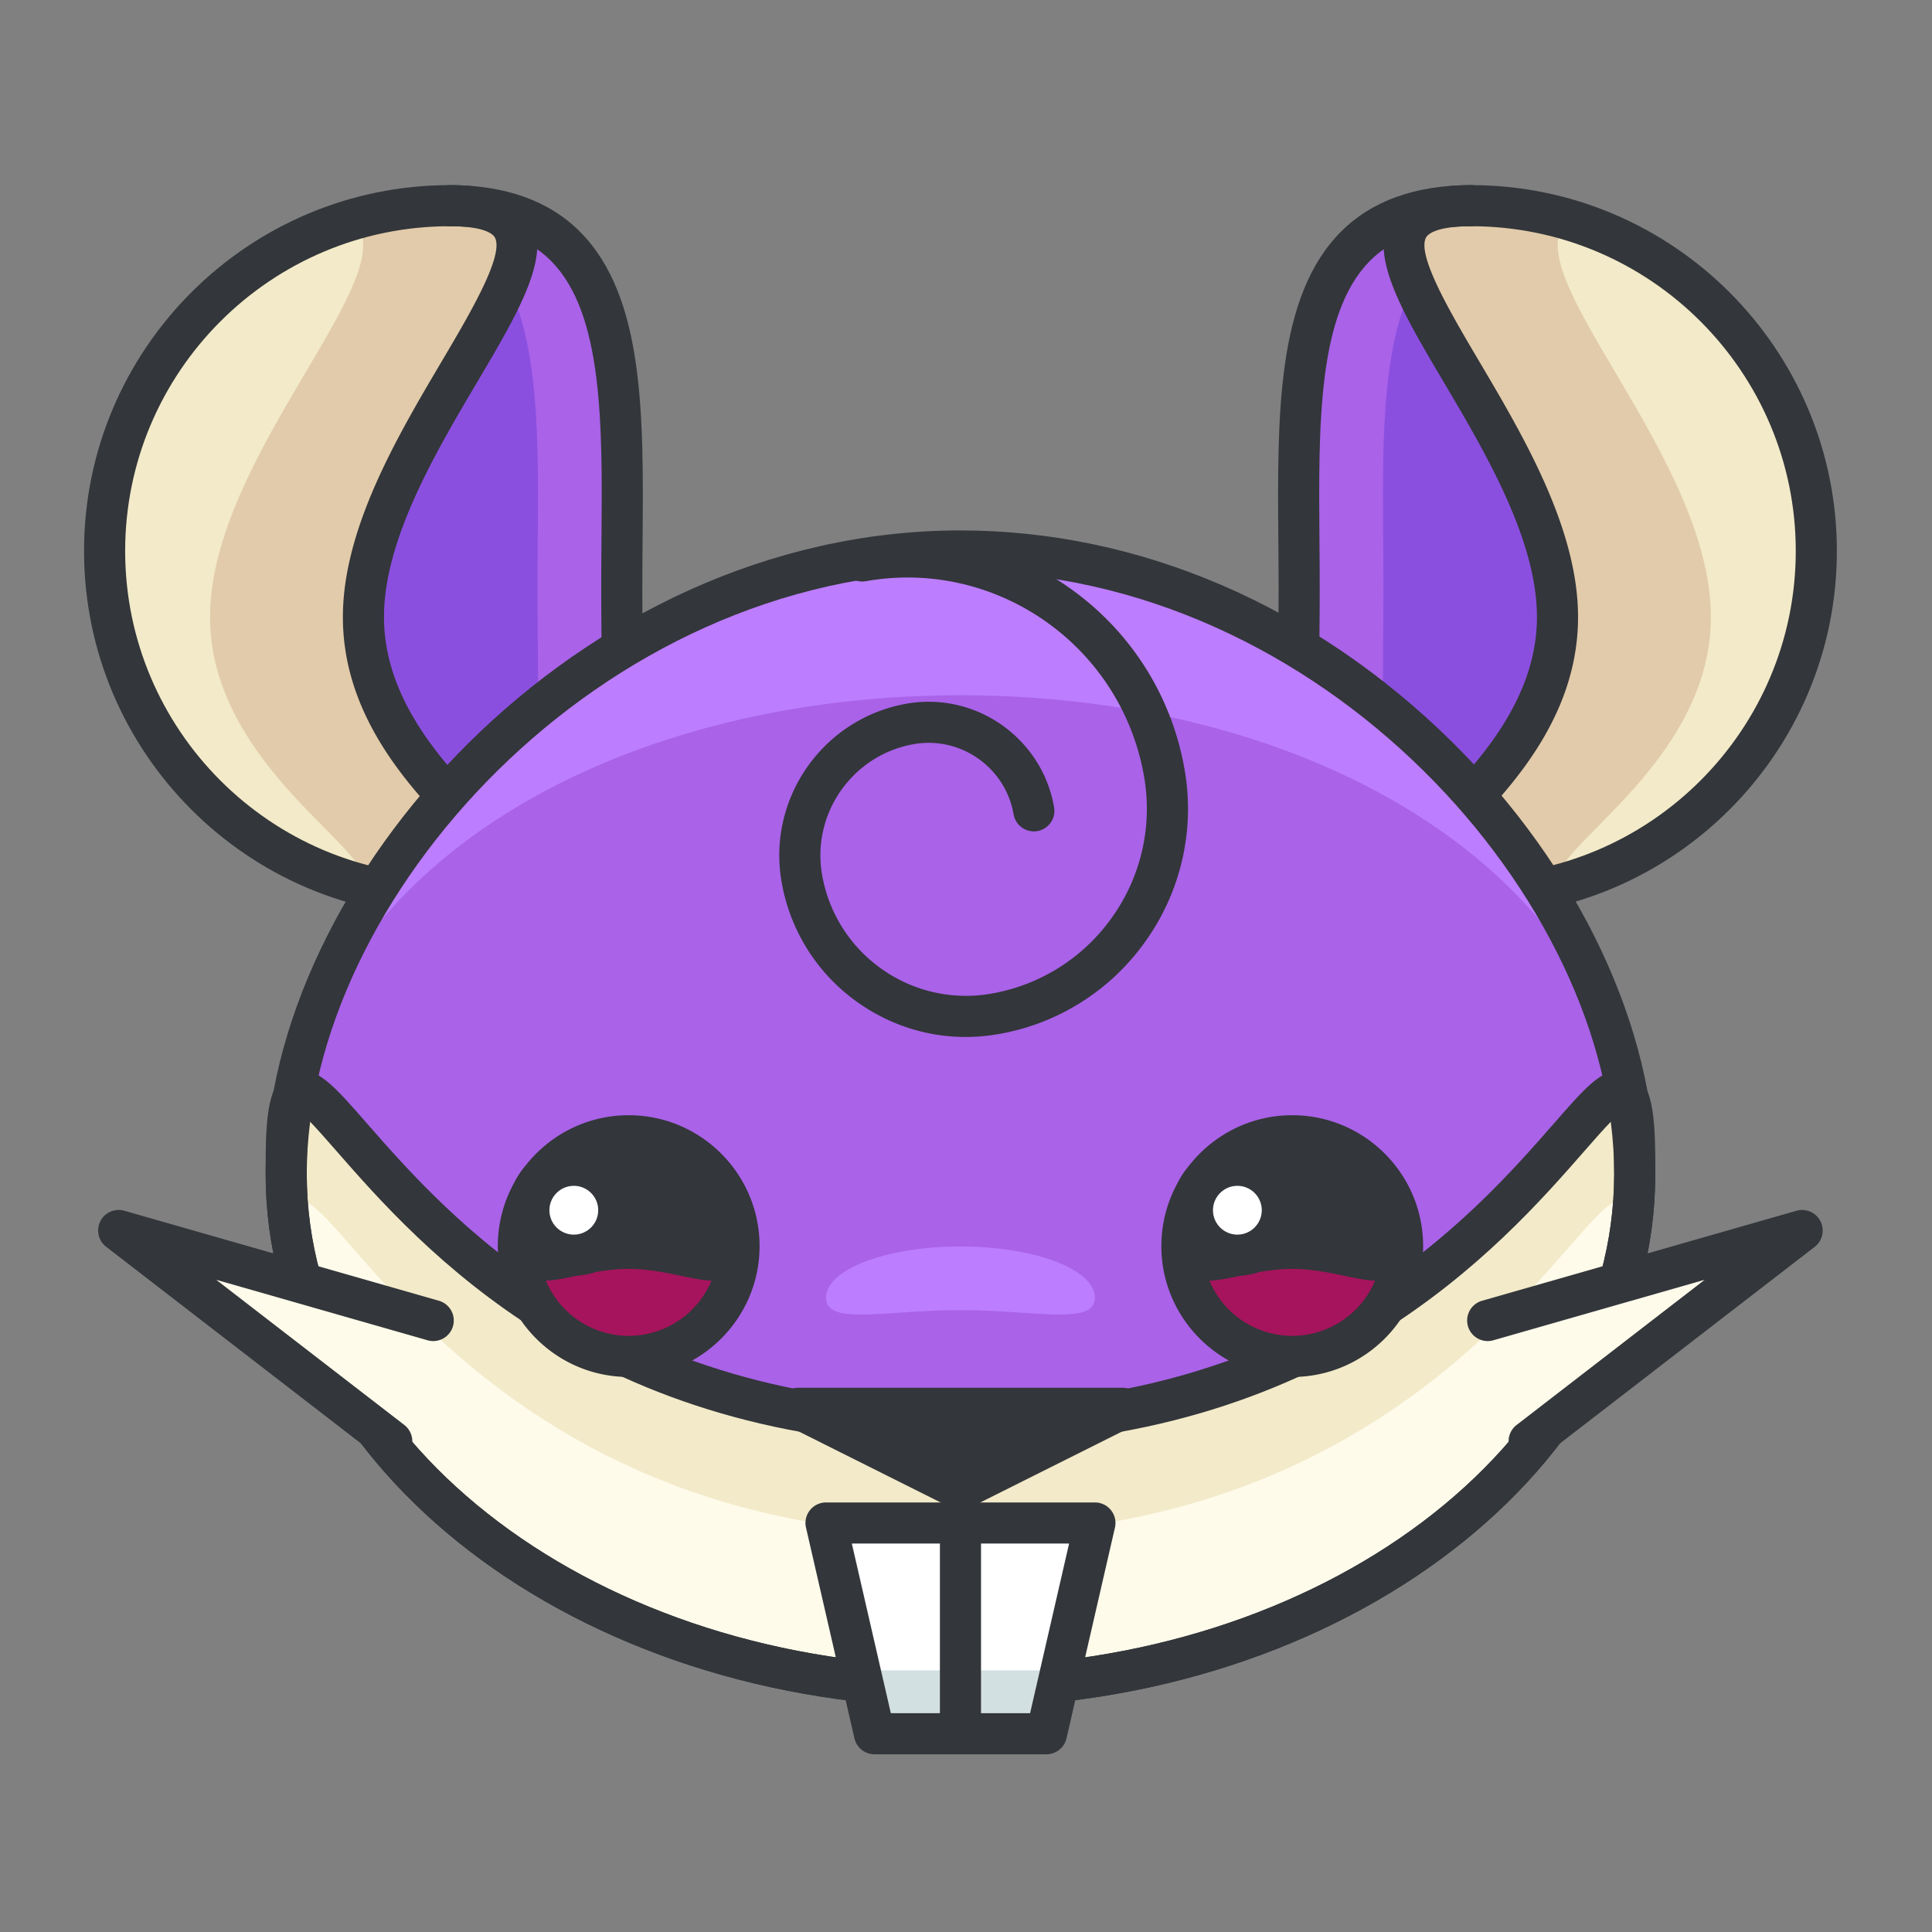 <svg width="141" height="141" fill="none" xmlns="http://www.w3.org/2000/svg">
  <rect width="100%" height="100%" fill="#808080" stroke="none"/>
  <g id="Rattata">
    <g id="Group 1" fill-rule="evenodd" clip-rule="evenodd">
      <path id="Shape" d="M45.378 42.948c0 13.918 1.373 22.463-12.545 22.463S7.634 54.129 7.634 40.211 18.915 15.01 32.833 15.01c13.918 0 12.545 14.02 12.545 27.938z" fill="#A962E8"/>
      <path id="Shape_2" d="M7.634 40.211c0 12.906 9.703 23.539 22.213 25.016 10.521-1.287 9.379-9.523 9.379-22.279 0-12.9 1.168-25.879-9.74-27.709C17.152 16.877 7.634 27.428 7.634 40.211z" fill="#8B4FE0"/>
      <path id="Shape_3" d="M26.525 45.03c0 13.918 20.227 20.381 6.309 20.381s-25.2-11.282-25.2-25.2S18.915 15.01 32.833 15.01c13.918 0-6.308 16.102-6.308 30.02z" fill="#E2CBAA"/>
      <path id="Shape_4" d="M15.329 45.03c0-11.846 14.639-25.268 10.418-29.002C15.281 19.09 7.634 28.754 7.634 40.21c0 11.678 7.945 21.496 18.723 24.355 1.676-2.155-11.028-8.5-11.028-19.536z" fill="#F2EAC9"/>
      <path id="Shape_5" d="M32.833 66.911a1.5 1.5 0 110-3c1.642 0 2.563-.097 3.073-.192-.474-.605-1.356-1.497-2.104-2.253-3.495-3.536-8.778-8.881-8.778-16.436 0-6.461 3.998-13.22 7.209-18.65 2.05-3.468 4.604-7.784 3.875-9.062-.108-.189-.664-.808-3.275-.808a1.5 1.5 0 110-3c3.067 0 4.99.759 5.88 2.321 1.593 2.791-.83 6.888-3.897 12.074-3.026 5.116-6.792 11.484-6.792 17.124 0 6.322 4.76 11.139 7.912 14.326 2.313 2.34 3.842 3.887 3.115 5.627-.673 1.613-2.79 1.929-6.218 1.929z" fill="#33363A"/>
      <path id="Shape_6" d="M32.833 66.911c-14.722 0-26.699-11.978-26.699-26.699 0-14.723 11.977-26.701 26.699-26.701 4.062 0 7.263 1.149 9.512 3.418 4.697 4.735 4.626 13.401 4.551 22.575-.009 1.144-.019 2.294-.019 3.444 0 1.184.01 2.327.02 3.431.066 7.626.119 13.648-3.427 17.226-2.236 2.255-5.616 3.306-10.637 3.306zm0-50.401c-13.068 0-23.699 10.632-23.699 23.701 0 13.067 10.631 23.699 23.699 23.699 4.111 0 6.894-.791 8.507-2.419 2.666-2.688 2.621-7.889 2.558-15.087-.009-1.111-.02-2.265-.02-3.457 0-1.158.009-2.317.019-3.469.07-8.531.135-16.59-3.682-20.438-1.688-1.702-4.103-2.53-7.382-2.53z" fill="#33363A"/>
      <path id="Shape_7" d="M94.814 42.948c0 13.918-1.373 22.463 12.545 22.463s25.199-11.281 25.199-25.199c0-13.918-11.281-25.202-25.199-25.202-13.918 0-12.545 14.02-12.545 27.938z" fill="#A962E8"/>
      <path id="Shape_8" d="M132.558 40.211c0 12.906-9.703 23.539-22.213 25.016-10.521-1.287-9.379-9.523-9.379-22.279 0-12.9-1.168-25.879 9.74-27.709 12.334 1.638 21.852 12.189 21.852 24.972z" fill="#8B4FE0"/>
      <path id="Shape_9" d="M113.667 45.03c0 13.918-20.227 20.381-6.309 20.381s25.199-11.281 25.199-25.199c0-13.918-11.28-25.202-25.198-25.202-13.918 0 6.308 16.102 6.308 30.02z" fill="#E2CBAA"/>
      <path id="Shape_10" d="M124.863 45.03c0-11.846-14.639-25.268-10.418-29.002 10.467 3.062 18.113 12.727 18.113 24.184 0 11.678-7.945 21.496-18.723 24.355-1.676-2.156 11.028-8.5 11.028-19.537z" fill="#F2EAC9"/>
      <path id="Shape_11" d="M107.359 66.911c-3.428 0-5.544-.315-6.218-1.928-.727-1.74.801-3.287 3.115-5.627 3.15-3.188 7.912-8.004 7.912-14.326 0-5.64-3.766-12.008-6.792-17.124-3.068-5.187-5.491-9.283-3.898-12.074.891-1.562 2.814-2.321 5.881-2.321a1.5 1.5 0 110 3c-2.612 0-3.167.618-3.275.808-.729 1.277 1.824 5.594 3.875 9.062 3.212 5.431 7.209 12.189 7.209 18.65 0 7.555-5.283 12.899-8.778 16.436-.748.756-1.629 1.647-2.104 2.253.51.096 1.431.192 3.073.192a1.5 1.5 0 110 2.999z" fill="#33363A"/>
      <path id="Shape_12" d="M107.359 66.911c-5.021 0-8.401-1.051-10.638-3.307-3.545-3.577-3.493-9.6-3.427-17.226.01-1.104.02-2.247.02-3.431 0-1.15-.009-2.301-.019-3.444-.075-9.174-.146-17.84 4.551-22.575 2.25-2.269 5.45-3.418 9.512-3.418 14.722 0 26.699 11.979 26.699 26.701.001 14.722-11.976 26.7-26.698 26.7zm0-50.401c-3.279 0-5.693.828-7.382 2.53-3.817 3.849-3.751 11.907-3.682 20.438.01 1.151.019 2.311.019 3.469 0 1.192-.01 2.346-.02 3.457-.063 7.198-.108 12.398 2.558 15.087 1.613 1.628 4.396 2.419 8.507 2.419 13.068 0 23.699-10.632 23.699-23.699 0-13.069-10.631-23.701-23.699-23.701z" fill="#33363A"/>
      <path id="Shape_13" d="M119.305 85.67c0 20.676-22.032 37.441-49.209 37.441-27.178 0-49.209-16.766-49.209-37.441 0-20.68 22.031-45.46 49.21-45.46 27.176 0 49.208 24.78 49.208 45.46z" fill="#BC7DFF"/>
      <path id="Shape_14" d="M119.305 85.67c0 20.676-22.032 37.441-49.209 37.441-27.178 0-49.209-16.766-49.209-37.441 0-20.68 22.031-34.928 49.21-34.928 27.176 0 49.208 14.249 49.208 34.928z" fill="#A962E8"/>
      <path id="Shape_15" d="M119.305 85.67c0 20.676-22.032 37.441-49.209 37.441-27.178 0-49.209-16.766-49.209-37.441 0-20.682 6.261 18.34 49.21 18.34 42.947 0 49.208-39.021 49.208-18.34z" fill="#F2EAC9"/>
      <path id="Shape_16" d="M70.096 112.01c-38.647 0-47.585-31.59-48.988-22.848 2.316 19.037 23.359 33.949 48.988 33.949 25.628 0 46.672-14.912 48.988-33.949-1.403-8.742-10.341 22.848-48.988 22.848z" fill="#FFFBEB"/>
      <path id="Shape_17" d="M70.096 124.612c-27.96 0-50.709-17.469-50.709-38.941 0-3.88 0-7.545 2.604-7.545 1.41 0 2.54 1.291 4.79 3.863 5.826 6.661 17.951 20.521 43.315 20.521 25.361 0 37.487-13.859 43.314-20.521 2.251-2.573 3.381-3.864 4.791-3.864 2.604 0 2.604 3.665 2.604 7.545 0 21.473-22.748 38.942-50.709 38.942zm-47.563-42.85c-.08.726-.146 1.926-.146 3.908 0 19.818 21.402 35.941 47.71 35.941 26.306 0 47.708-16.123 47.708-35.941 0-1.982-.065-3.183-.146-3.908-.568.577-1.308 1.422-1.991 2.203-6.119 6.993-18.85 21.545-45.572 21.545-26.726 0-39.456-14.553-45.574-21.546-.682-.78-1.42-1.625-1.989-2.202z" fill="#33363A"/>
      <path id="Shape_18" d="M70.096 124.612c-27.96 0-50.709-17.469-50.709-38.941 0-21.27 22.62-46.96 50.71-46.96 13.04 0 25.771 5.473 35.848 15.407 9.305 9.174 14.86 20.97 14.86 31.553 0 21.472-22.748 38.941-50.709 38.941zm0-82.901c-26.428 0-47.709 24.048-47.709 43.959 0 19.818 21.402 35.941 47.71 35.941 26.306 0 47.708-16.123 47.708-35.941 0-19.911-21.28-43.96-47.709-43.96z" fill="#33363A"/>
      <path id="Shape_19" d="M53.934 90.942a8.05 8.05 0 01-8.052 8.051 8.049 8.049 0 01-8.05-8.05 8.052 8.052 0 0116.103 0z" fill="#A5145D"/>
      <path id="Shape_20" d="M53.934 90.942c0 4.45-3.605 1.664-8.052 1.664-4.447 0-8.05 2.785-8.05-1.664a8.052 8.052 0 0116.103 0z" fill="#33363A"/>
      <path id="Shape_21" d="M45.882 100.493c-5.266 0-9.55-4.284-9.55-9.55 0-5.268 4.284-9.552 9.55-9.552 5.267 0 9.552 4.284 9.552 9.551s-4.285 9.551-9.552 9.551zm0-16.102a6.558 6.558 0 00-6.55 6.551 6.557 6.557 0 006.55 6.551 6.558 6.558 0 006.552-6.55 6.558 6.558 0 00-6.552-6.552z" fill="#33363A"/>
      <path id="Oval" d="M41.878 91.606a3.281 3.281 0 100-6.562 3.281 3.281 0 000 6.562z" fill="#fff"/>
      <path id="Shape_22" d="M41.877 93.106a4.786 4.786 0 01-4.78-4.781 4.785 4.785 0 014.78-4.78 4.786 4.786 0 014.781 4.78 4.787 4.787 0 01-4.78 4.78zm0-6.561c-.98 0-1.78.798-1.78 1.779 0 .982.8 1.78 1.78 1.78.982 0 1.781-.798 1.781-1.78 0-.981-.798-1.78-1.78-1.78z" fill="#33363A"/>
      <path id="Shape_23" d="M102.361 90.942a8.049 8.049 0 01-8.05 8.051 8.05 8.05 0 01-8.053-8.05 8.05 8.05 0 018.052-8.052 8.05 8.05 0 018.051 8.051z" fill="#A5145D"/>
      <path id="Shape_24" d="M102.361 90.942c0 4.45-3.604 1.664-8.05 1.664-4.448 0-8.053 2.785-8.053-1.664a8.05 8.05 0 018.052-8.05 8.05 8.05 0 018.051 8.05z" fill="#33363A"/>
      <path id="Shape_25" d="M94.31 100.493c-5.267 0-9.552-4.284-9.552-9.55 0-5.268 4.285-9.552 9.552-9.552 5.266 0 9.551 4.284 9.551 9.551s-4.285 9.551-9.55 9.551zm0-16.102a6.558 6.558 0 00-6.552 6.551 6.558 6.558 0 006.552 6.551 6.558 6.558 0 006.551-6.55 6.558 6.558 0 00-6.55-6.552z" fill="#33363A"/>
      <path id="Oval_2" d="M90.305 91.605a3.28 3.28 0 100-6.56 3.28 3.28 0 000 6.56z" fill="#fff"/>
      <path id="Shape_26" d="M90.306 93.106a4.787 4.787 0 01-4.781-4.781 4.785 4.785 0 014.78-4.78 4.785 4.785 0 014.78 4.78 4.786 4.786 0 01-4.78 4.78zm0-6.561c-.982 0-1.781.798-1.781 1.779 0 .982.799 1.78 1.78 1.78.982 0 1.78-.798 1.78-1.78a1.78 1.78 0 00-1.78-1.78z" fill="#33363A"/>
      <path id="Shape_27" d="M58.269 102.78l11.826 5.918 11.828-5.918H58.269z" fill="#33363A"/>
      <path id="Shape_28" d="M70.095 110.198c-.23 0-.46-.053-.671-.158l-11.826-5.918a1.5 1.5 0 01.671-2.842h23.654a1.5 1.5 0 01.671 2.842l-11.828 5.918a1.506 1.506 0 01-.671.158zm-5.477-5.918l5.477 2.74 5.478-2.74H64.618z" fill="#33363A"/>
      <path id="Shape_29" d="M76.372 126.53H63.82l-3.536-15.379h19.624l-3.536 15.379z" fill="#D3E0E2"/>
      <path id="Shape_30" d="M76.372 121.905l2.473-10.754H61.347l2.473 10.754h12.552z" fill="#fff"/>
      <path id="Shape_31" d="M76.372 128.03H63.82a1.5 1.5 0 01-1.462-1.164l-3.535-15.379a1.499 1.499 0 011.462-1.836h19.623a1.499 1.499 0 011.462 1.836l-3.535 15.379a1.502 1.502 0 01-1.463 1.164zm-11.358-3h10.164l2.846-12.379H62.168l2.846 12.379z" fill="#33363A"/>
      <path id="Shape_32" d="M70.096 127.155a1.5 1.5 0 01-1.5-1.5V112.01a1.5 1.5 0 113 0v13.645a1.5 1.5 0 01-1.5 1.5z" fill="#33363A"/>
      <path id="Shape_33" d="M111.6 105.184l19.929-15.381-22.975 6.576" fill="#FFFBEB"/>
      <path id="Shape_34" d="M111.601 106.684a1.5 1.5 0 01-.917-2.688l13.729-10.597-15.446 4.422a1.5 1.5 0 01-.825-2.884l22.975-6.576a1.502 1.502 0 011.329 2.63l-19.929 15.381a1.5 1.5 0 01-.916.312z" fill="#33363A"/>
      <path id="Shape_35" d="M28.592 105.184L8.663 89.803l22.975 6.576" fill="#FFFBEB"/>
      <path id="Shape_36" d="M28.591 106.684c-.32 0-.643-.102-.916-.312L7.747 90.992a1.5 1.5 0 011.329-2.63l22.975 6.575a1.5 1.5 0 01-.825 2.884l-15.447-4.42 13.729 10.596a1.5 1.5 0 01-.917 2.687z" fill="#33363A"/>
      <path id="Shape_37" d="M79.908 94.708c0 2.064-4.393.906-9.812.906s-9.812 1.158-9.812-.906c0-2.066 4.393-3.74 9.812-3.74 5.42 0 9.812 1.673 9.812 3.74z" fill="#BC7DFF"/>
      <path id="Shape_38" d="M70.476 75.68c-2.775 0-5.481-.849-7.804-2.474a13.583 13.583 0 01-5.626-8.826c-1.077-6.099 3.009-11.94 9.107-13.022 5.053-.89 9.881 2.49 10.772 7.532a1.5 1.5 0 11-2.954.521c-.604-3.414-3.881-5.71-7.296-5.1-4.469.793-7.465 5.076-6.675 9.547a10.608 10.608 0 004.392 6.89 10.61 10.61 0 007.972 1.764 13.625 13.625 0 008.853-5.645 13.634 13.634 0 002.269-10.25c-1.683-9.51-10.79-15.88-20.299-14.2a1.5 1.5 0 01-.522-2.955c11.14-1.962 21.804 5.492 23.775 16.632a16.614 16.614 0 01-2.764 12.492 16.603 16.603 0 01-10.789 6.88c-.805.142-1.611.213-2.411.213z" fill="#33363A"/>
    </g>
  </g>
</svg>

